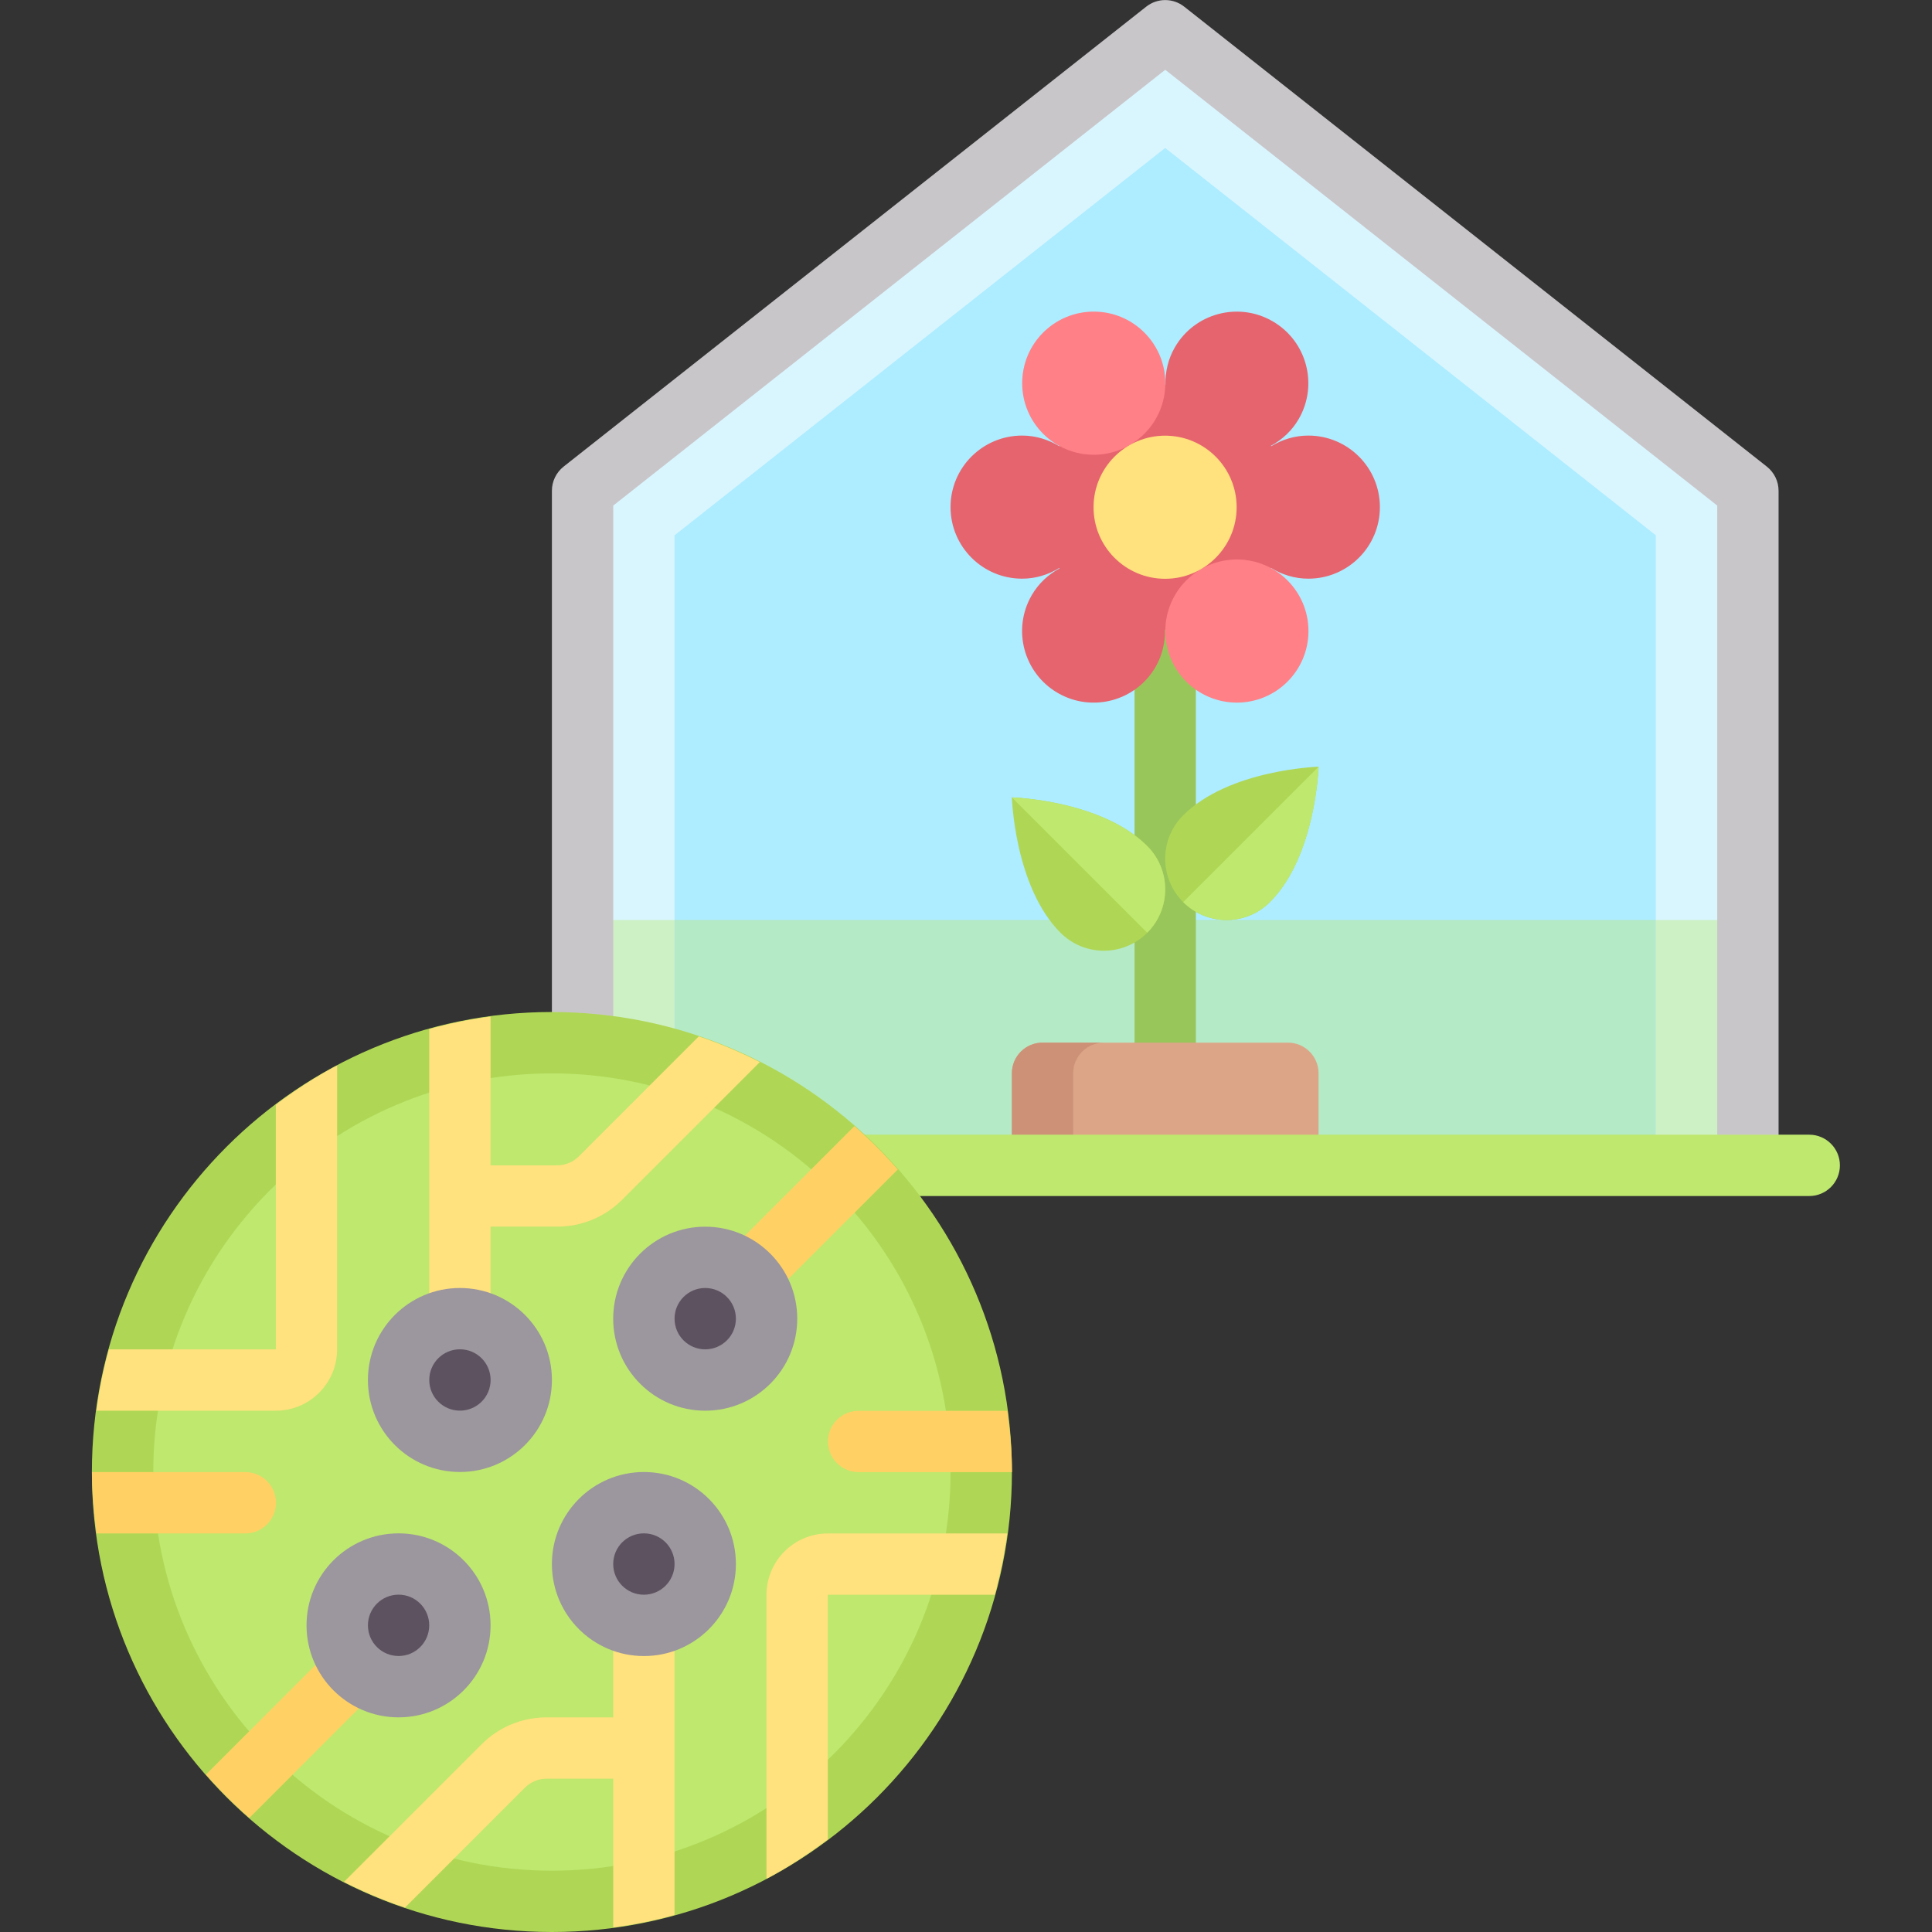 <svg width="48" height="48" viewBox="0 0 48 48" fill="none" xmlns="http://www.w3.org/2000/svg">
<rect x="0" y="0" width="48" height="48" fill="#333333" stroke="none"/>
<g clip-path="url(#clip0_3113_26781)">
<path d="M28.95 0.764L14.474 12.192V28.954H43.425V12.192L28.95 0.764Z" fill="#D9F6FF"/>
<path d="M16.759 22.857H14.474V28.953H16.759V22.857Z" fill="#CEF0C5"/>
<path d="M28.949 3.676L16.759 13.3V28.954H41.139V13.3L28.949 3.676Z" fill="#AEECFF"/>
<path d="M41.139 22.857H16.759V28.953H41.139V22.857Z" fill="#B4EAC5"/>
<path d="M29.711 12.953H28.188V26.668H29.711V12.953Z" fill="#99C65A"/>
<path d="M43.426 22.857H41.141V28.953H43.426V22.857Z" fill="#CEF0C5"/>
<path d="M43.898 11.594L29.422 0.166C29.145 -0.053 28.754 -0.053 28.477 0.166L14.001 11.594C13.819 11.739 13.712 11.959 13.712 12.192V28.954H15.236V12.561L28.95 1.734L42.664 12.561V28.954H44.188V12.192C44.188 11.959 44.08 11.739 43.898 11.594Z" fill="#C9C6CA"/>
<path d="M25.14 26.666V28.952H32.759V26.666C32.759 26.245 32.417 25.904 31.997 25.904H25.901C25.481 25.904 25.14 26.245 25.14 26.666Z" fill="#DCA587"/>
<path d="M27.425 25.904H25.901C25.481 25.904 25.14 26.245 25.14 26.666V28.952H26.663V26.666C26.663 26.245 27.005 25.904 27.425 25.904Z" fill="#CD9178"/>
<path d="M44.95 29.715H12.95C12.529 29.715 12.188 29.374 12.188 28.953C12.188 28.533 12.529 28.191 12.95 28.191H44.95C45.371 28.191 45.712 28.533 45.712 28.953C45.712 29.374 45.371 29.715 44.95 29.715Z" fill="#BEE86E"/>
<path d="M13.712 48C20.024 48 25.141 42.883 25.141 36.571C25.141 30.259 20.024 25.143 13.712 25.143C7.4 25.143 2.283 30.259 2.283 36.571C2.283 42.883 7.4 48 13.712 48Z" fill="#AFD755"/>
<path d="M13.712 46.477C19.182 46.477 23.617 42.043 23.617 36.572C23.617 31.102 19.182 26.668 13.712 26.668C8.242 26.668 3.808 31.102 3.808 36.572C3.808 42.043 8.242 46.477 13.712 46.477Z" fill="#BEE86E"/>
<path d="M32.505 10.822C32.165 10.822 31.851 10.922 31.581 11.087C31.579 11.084 31.577 11.08 31.575 11.076C31.853 10.925 32.097 10.703 32.267 10.409C32.758 9.559 32.466 8.472 31.616 7.981C30.766 7.49 29.678 7.781 29.188 8.631C29.02 8.922 28.95 9.24 28.956 9.552C28.954 9.552 28.952 9.552 28.95 9.552C27.82 9.552 26.845 10.174 26.318 11.087C26.048 10.922 25.734 10.822 25.394 10.822C24.412 10.822 23.616 11.617 23.616 12.599C23.616 13.581 24.412 14.377 25.394 14.377C25.734 14.377 26.048 14.277 26.318 14.111C26.32 14.115 26.322 14.119 26.324 14.122C26.046 14.273 25.802 14.495 25.632 14.79C25.141 15.64 25.433 16.727 26.283 17.218C27.133 17.709 28.221 17.418 28.711 16.567C28.879 16.277 28.949 15.959 28.943 15.646C28.945 15.646 28.947 15.647 28.95 15.647C30.08 15.647 31.055 15.025 31.581 14.111C31.851 14.277 32.165 14.377 32.505 14.377C33.487 14.377 34.283 13.581 34.283 12.6C34.283 11.617 33.487 10.822 32.505 10.822Z" fill="#E6646E"/>
<path d="M28.503 21.019C29.098 21.614 29.098 22.579 28.503 23.174C27.908 23.769 26.943 23.769 26.348 23.174C25.205 22.031 25.14 19.811 25.14 19.811C25.14 19.811 27.36 19.876 28.503 21.019Z" fill="#AFD755"/>
<path d="M28.503 23.174C29.098 22.579 29.098 21.614 28.503 21.019C27.36 19.876 25.14 19.811 25.14 19.811L28.503 23.174Z" fill="#BEE86E"/>
<path d="M31.55 22.412C30.955 23.007 29.991 23.007 29.396 22.412C28.8 21.817 28.8 20.852 29.396 20.257C30.538 19.114 32.759 19.049 32.759 19.049C32.759 19.049 32.693 21.269 31.55 22.412Z" fill="#AFD755"/>
<path d="M29.396 22.412C29.991 23.007 30.956 23.007 31.551 22.412C32.694 21.269 32.76 19.049 32.76 19.049L29.396 22.412Z" fill="#BEE86E"/>
<path d="M27.174 11.298C28.156 11.298 28.952 10.502 28.952 9.52C28.952 8.538 28.156 7.742 27.174 7.742C26.192 7.742 25.396 8.538 25.396 9.52C25.396 10.502 26.192 11.298 27.174 11.298Z" fill="#FF8087"/>
<path d="M30.73 17.456C31.712 17.456 32.508 16.66 32.508 15.678C32.508 14.696 31.712 13.9 30.73 13.9C29.748 13.9 28.952 14.696 28.952 15.678C28.952 16.66 29.748 17.456 30.73 17.456Z" fill="#FF8087"/>
<path d="M28.947 14.38C29.928 14.38 30.724 13.584 30.724 12.602C30.724 11.62 29.928 10.824 28.947 10.824C27.965 10.824 27.169 11.62 27.169 12.602C27.169 13.584 27.965 14.38 28.947 14.38Z" fill="#FFE17D"/>
<path d="M25.025 38.098H20.567C19.727 38.098 19.043 38.781 19.043 39.621V46.678C19.579 46.394 20.085 46.063 20.567 45.701V39.621H24.715C24.851 39.126 24.955 38.618 25.025 38.098Z" fill="#FFE17D"/>
<path d="M6.853 27.446V33.525H2.705C2.568 34.021 2.464 34.529 2.395 35.049H6.853C7.693 35.049 8.376 34.365 8.376 33.525V26.469C7.84 26.753 7.334 27.083 6.853 27.446Z" fill="#FFE17D"/>
<path d="M6.095 38.098C6.516 38.098 6.856 37.757 6.856 37.336C6.856 36.915 6.516 36.574 6.095 36.574H2.285C2.285 37.092 2.332 37.598 2.398 38.098H6.095Z" fill="#FFD164"/>
<path d="M21.332 35.051C20.911 35.051 20.57 35.392 20.57 35.813C20.57 36.233 20.911 36.575 21.332 36.575H25.142C25.142 36.057 25.095 35.55 25.028 35.051H21.332Z" fill="#FFD164"/>
<path d="M17.362 25.748L14.381 28.729C14.239 28.871 14.043 28.952 13.843 28.952H12.188V25.256C11.668 25.325 11.159 25.429 10.664 25.566V34.285C10.664 34.706 11.005 35.047 11.426 35.047C11.847 35.047 12.188 34.706 12.188 34.285V30.476H13.843C14.453 30.476 15.027 30.238 15.459 29.806L18.878 26.387C18.391 26.139 17.886 25.925 17.362 25.748Z" fill="#FFE17D"/>
<path d="M21.228 27.979L16.982 32.224C16.684 32.522 16.684 33.004 16.982 33.302C17.131 33.451 17.326 33.525 17.521 33.525C17.716 33.525 17.911 33.451 18.059 33.302L22.305 29.056C21.97 28.673 21.611 28.314 21.228 27.979Z" fill="#FFD164"/>
<path d="M15.997 38.096C15.576 38.096 15.235 38.437 15.235 38.858V42.667H13.581C12.97 42.667 12.396 42.905 11.964 43.337L8.545 46.756C9.032 47.004 9.538 47.218 10.062 47.394L13.042 44.414C13.184 44.272 13.38 44.191 13.581 44.191H15.235V47.887C15.755 47.818 16.264 47.714 16.759 47.577V38.858C16.759 38.437 16.418 38.096 15.997 38.096Z" fill="#FFE17D"/>
<path d="M9.363 39.842L5.117 44.088C5.452 44.471 5.812 44.831 6.195 45.166L10.44 40.92C10.738 40.622 10.738 40.14 10.44 39.842C10.143 39.545 9.661 39.545 9.363 39.842Z" fill="#FFD164"/>
<path d="M11.426 36.571C12.689 36.571 13.712 35.548 13.712 34.286C13.712 33.023 12.689 32 11.426 32C10.164 32 9.141 33.023 9.141 34.286C9.141 35.548 10.164 36.571 11.426 36.571Z" fill="#9C969E"/>
<path d="M11.427 35.047C11.848 35.047 12.189 34.706 12.189 34.285C12.189 33.864 11.848 33.523 11.427 33.523C11.006 33.523 10.665 33.864 10.665 34.285C10.665 34.706 11.006 35.047 11.427 35.047Z" fill="#5D5360"/>
<path d="M17.521 35.048C18.783 35.048 19.807 34.025 19.807 32.762C19.807 31.5 18.783 30.477 17.521 30.477C16.259 30.477 15.235 31.5 15.235 32.762C15.235 34.025 16.259 35.048 17.521 35.048Z" fill="#9C969E"/>
<path d="M17.521 33.524C17.942 33.524 18.283 33.183 18.283 32.762C18.283 32.341 17.942 32 17.521 32C17.1 32 16.759 32.341 16.759 32.762C16.759 33.183 17.1 33.524 17.521 33.524Z" fill="#5D5360"/>
<path d="M9.902 42.667C11.164 42.667 12.188 41.644 12.188 40.381C12.188 39.119 11.164 38.096 9.902 38.096C8.64 38.096 7.616 39.119 7.616 40.381C7.616 41.644 8.64 42.667 9.902 42.667Z" fill="#9C969E"/>
<path d="M9.903 41.143C10.323 41.143 10.664 40.802 10.664 40.381C10.664 39.96 10.323 39.619 9.903 39.619C9.482 39.619 9.141 39.96 9.141 40.381C9.141 40.802 9.482 41.143 9.903 41.143Z" fill="#5D5360"/>
<path d="M15.998 41.144C17.26 41.144 18.283 40.12 18.283 38.858C18.283 37.596 17.26 36.572 15.998 36.572C14.735 36.572 13.712 37.596 13.712 38.858C13.712 40.12 14.735 41.144 15.998 41.144Z" fill="#9C969E"/>
<path d="M15.997 39.62C16.418 39.62 16.759 39.278 16.759 38.858C16.759 38.437 16.418 38.096 15.997 38.096C15.576 38.096 15.235 38.437 15.235 38.858C15.235 39.278 15.576 39.62 15.997 39.62Z" fill="#5D5360"/>
</g>
<defs>
<clipPath id="clip0_3113_26781">
<rect width="48" height="48" fill="white"/>
</clipPath>
</defs>
</svg>

